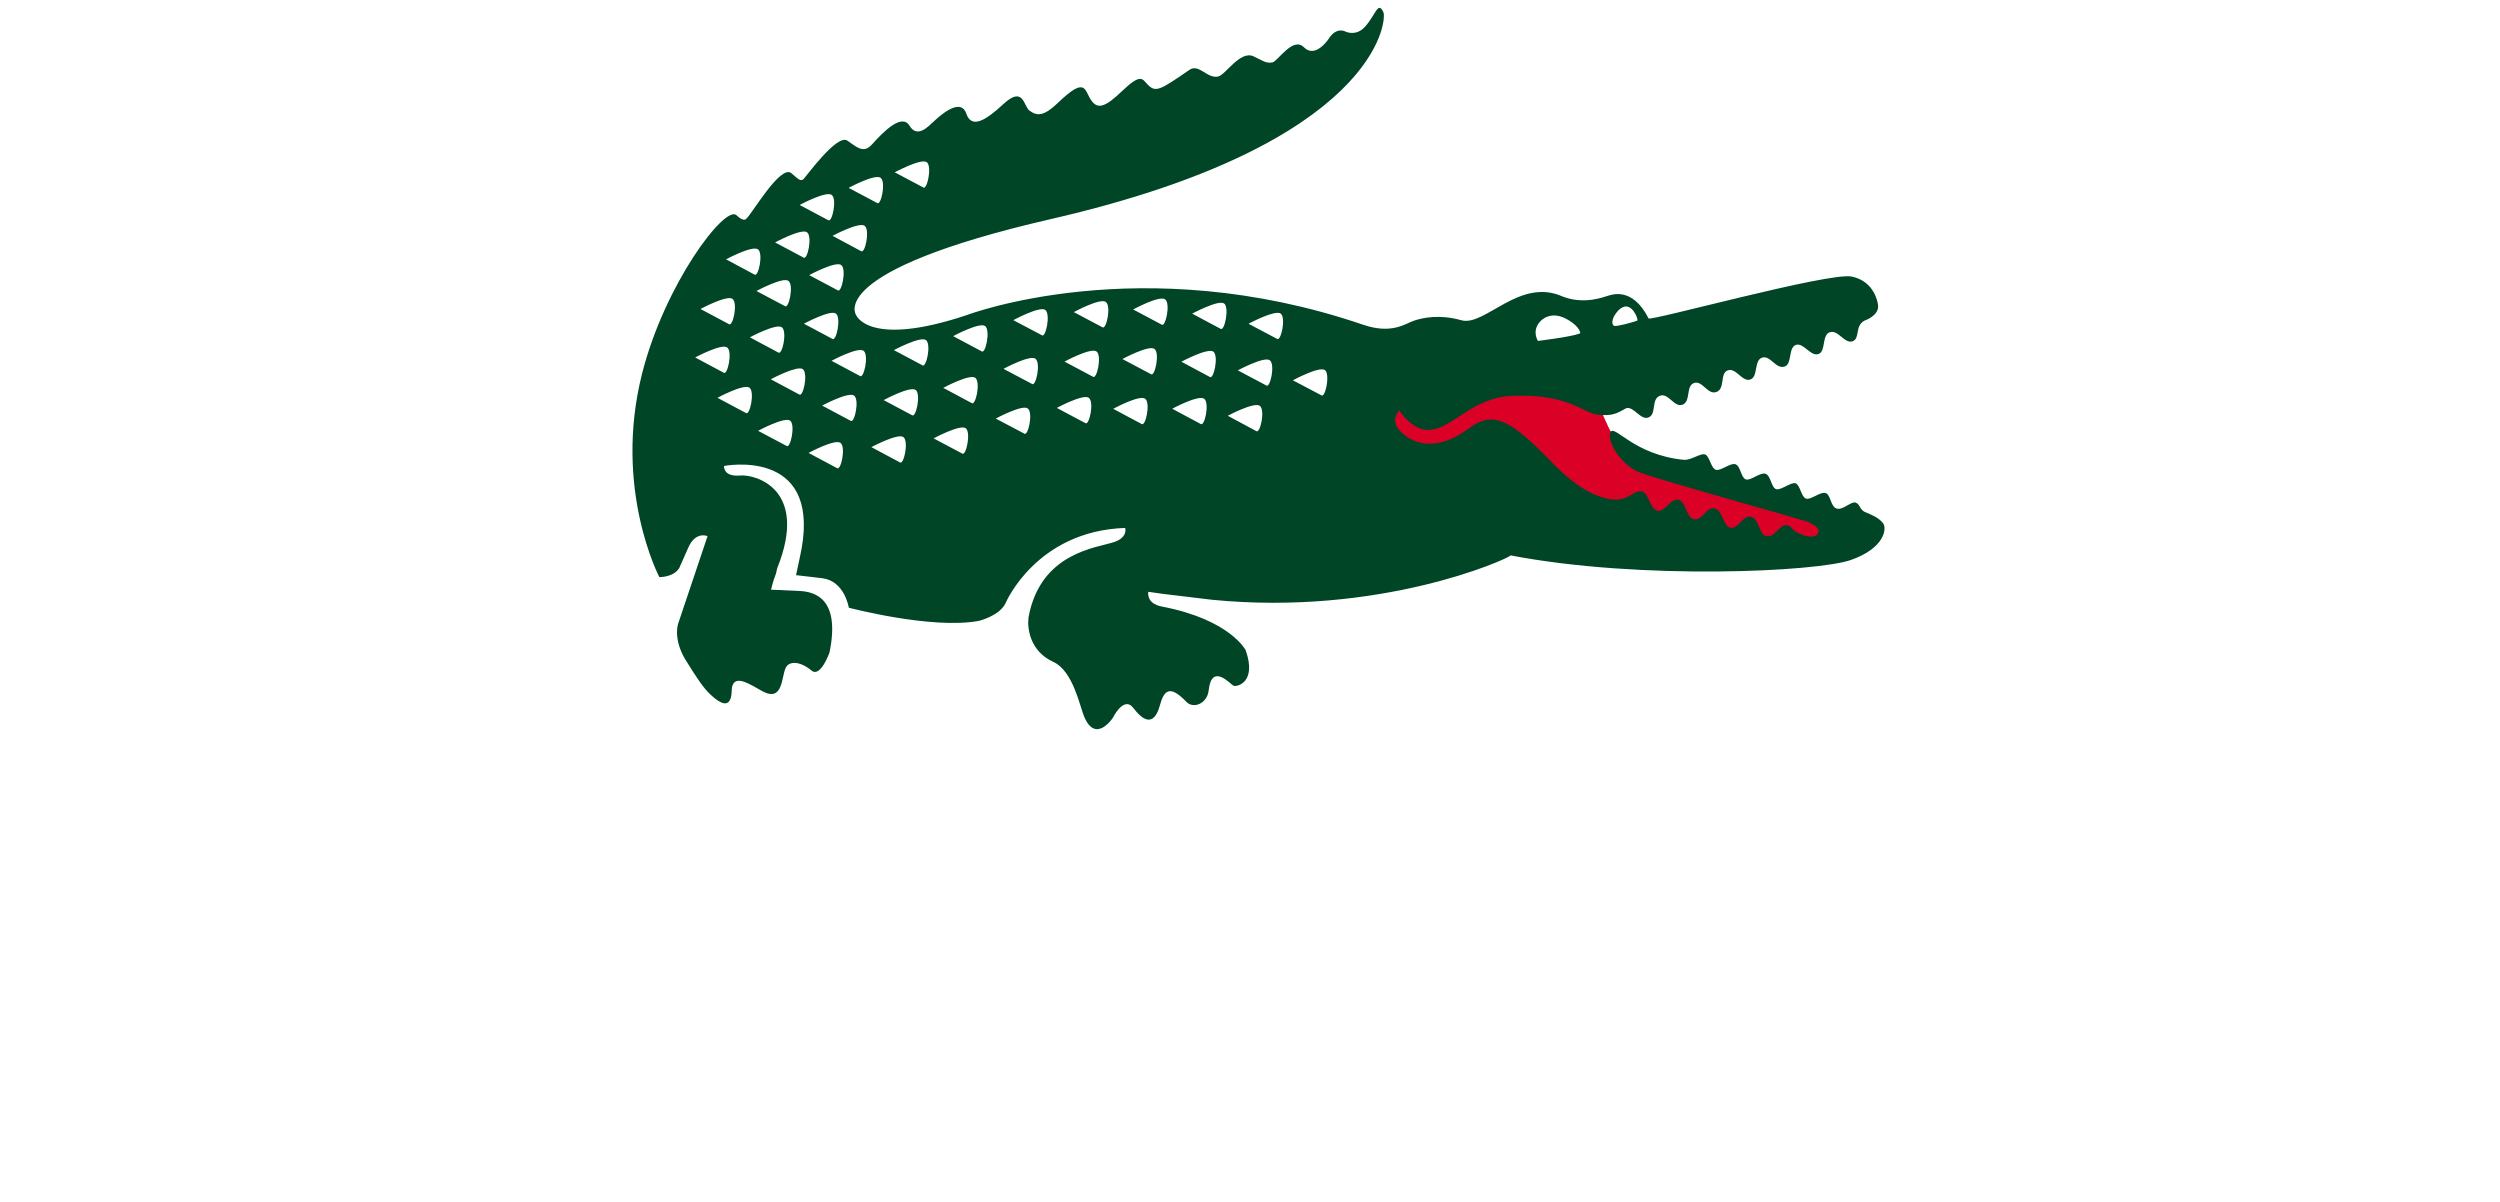 <?xml version="1.0" encoding="UTF-8" standalone="no"?>
<svg xmlns:rdf="http://www.w3.org/1999/02/22-rdf-syntax-ns#" version="1.1" xmlns:dc="http://purl.org/dc/elements/1.1/" viewBox="0 0 299.398 143.928" enable-background="new 0 0 299.398 143.928" width="299.4" xmlns:cc="http://creativecommons.org/ns#" xml:space="preserve" xmlns="http://www.w3.org/2000/svg" overflow="visible" height="143.93">
<g>
	<path fill-rule="evenodd" fill="#db0026" style="color:black" d="m193.31 52.304c-1.4-1.871-1.64-5.18-4.49-5.474-2.77-0.747-5.52-1.544-8.31-2.191-5.47 0.89-10.93 1.78-16.4 2.67l-1.92 8.838c8.84 1.153 17.67 2.305 26.51 3.458 2.31 1.537 4.61 3.074 6.92 4.612 6.02 0.64 12.04 1.28 18.06 1.921 2.82-1.025 5.64-2.05 8.45-3.074-8.76-2.828-17.73-5.081-26.25-8.602-1.04-0.482-1.77-1.364-2.57-2.158z"/><g fill="#004526" transform="matrix(0.987 0 0 0.987 1.947 .936)">
		<path fill="#004526" d="m226.53 62.559c-0.6-0.782-1.57-1.095-2.24-1.395-0.65-0.309-0.56-0.947-1.11-1.132-0.56-0.18-1.54 0.961-2.3 0.724-0.76-0.249-0.7-1.669-1.34-1.879-0.64-0.205-1.78 0.86-2.37 0.671-0.59-0.173-0.71-1.665-1.28-1.855-0.57-0.173-1.77 0.888-2.36 0.706-0.59-0.199-0.63-1.652-1.29-1.868-0.65-0.2-1.8 0.886-2.37 0.69-0.59-0.182-0.65-1.632-1.27-1.843-0.63-0.201-1.8 0.864-2.38 0.672-0.6-0.194-0.76-1.684-1.31-1.864-0.56-0.171-1.66 0.708-2.55 0.657-6.16-0.575-8.52-4.456-8.94-3.308-0.42 1.125 1.28 3.862 3.42 4.786 1.7 0.74 20.07 5.827 20.56 6.054 0.46 0.232 1.63 0.749 1.21 1.419-0.64 0.857-2.43 0.009-2.89-0.369-0.46-0.384-0.36-0.524-0.79-0.64-0.98-0.234-1.53 1.561-2.57 1.321-0.95-0.213-0.88-2.118-1.85-2.34-1.06-0.258-1.54 1.548-2.55 1.312-0.84-0.189-0.95-2.129-1.85-2.346-1.04-0.25-1.51 1.56-2.58 1.309-0.93-0.217-0.88-2.109-1.85-2.342-0.96-0.229-1.64 1.525-2.55 1.318-0.92-0.213-1.05-2.146-1.87-2.339-0.83-0.185-1.49 0.798-2.61 0.944 0 0-3.21 0.869-8.29-4.44-5.1-5.298-7.18-6.328-10.08-4.169-4.74 3.524-7.67 1.194-8.53 0.146-1.03-1.201 0.05-2.305 0.05-2.305s1.5 2.32 3.39 2.362c3.05 0.091 5.35-4.069 10.57-4.143 6.62-0.238 8.35 2.113 10.16 2.3 1.67 0.164 2.23-0.106 3.39-0.779h-0.01c0.94-0.334 1.76 1.479 2.74 1.113 1.04-0.392 0.28-2.219 1.4-2.64 1.04-0.374 1.73 1.462 2.73 1.089 1.05-0.384 0.38-2.262 1.39-2.628 1.04-0.376 1.65 1.479 2.73 1.083 1.09-0.386 0.39-2.245 1.37-2.619 1.02-0.372 1.76 1.454 2.76 1.098 0.95-0.339 0.41-2.283 1.39-2.637 1.03-0.368 1.69 1.464 2.78 1.063 0.9-0.313 0.4-2.259 1.33-2.612 0.93-0.347 1.8 1.457 2.77 1.095 0.9-0.335 0.37-2.269 1.34-2.631 1.02-0.369 1.81 1.435 2.78 1.095 0.95-0.344 0.23-1.904 1.48-2.524 0 0 1.73-0.568 1.62-1.836-0.02-0.213-0.37-2.924-3.22-3.499-2.74-0.55-24.35 5.428-24.63 5.083-1.99-3.93-4.54-2.838-4.93-2.75-0.39 0.1-2.81 1.127-5.48 0.1-5.25-2.375-9.44 3.666-12.31 2.871-2.65-0.744-4.67-0.315-5.78 0.063-1.02 0.352-2.67 1.675-6.16 0.474-26.98-9.214-48.08-1.159-48.08-1.159-11.89 3.973-13.41 0-13.41 0s-3.912-5.316 23.64-11.657c39.61-9.098 40.8-24.154 40.33-25.106-0.65-1.381-0.89 0.246-2.2 1.743-1.09 1.244-2.36 0.629-2.36 0.629-1.25-0.598-2.05 0.825-2.05 0.825s-1.6 2.488-3.02 1.073c-1.36-1.362-3.17 1.712-3.85 1.834-0.8 0.143-1.2-0.252-2.29-0.751-1.62-0.719-3.37 2.245-4.26 2.455-1.37 0.313-2.33-1.613-3.51-0.8-3.52 2.43-4.07 2.768-5.02 1.822-0.7-0.715-0.8-1.491-3.16 0.76-2 1.919-2.95 2.278-3.76 1.058-0.82-1.228-0.61-2.904-4.05 0.395-1.64 1.576-2.48 1.606-3.42 0.898-0.71-0.532-0.7-3.069-3.17-0.772-2.23 2.068-3.86 2.974-4.49 1.138-0.7-2.063-3.33 0.38-3.94 0.955-0.63 0.575-1.99 2.096-2.94 0.526-0.95-1.579-3.22 0.778-4.57 2.274-1.04 1.162-1.88 0.265-2.98-0.472-1.252-0.857-4.993 4.365-5.332 4.678-0.342 0.297-0.603 0-1.46-0.727-1.317-1.116-4.87 5.088-5.445 5.493 0 0-0.243 0.535-1.212-0.39-1.379-1.311-8.696 8.322-11.458 19.221-3.533 13.972 2.096 24.686 2.096 24.686s1.691 0.052 2.411-1.091l1.096-2.47c0.888-2.059 2.344-1.411 2.344-1.411l-3.45 10.272c-0.545 1.353-0.216 3.267 0.99 5.076 1.136 1.818 1.919 3.047 2.83 3.892 2.801 2.638 2.515-0.482 2.588-0.872 0.328-1.67 2.177-0.387 3.63 0.413 2.635 1.479 2.342-1.787 2.92-2.852 0.401-0.763 1.697-0.797 3.103 0.381 1.095 0.915 2.183-2.185 2.183-2.185 1.366-6.605-1.843-7.369-3.579-7.466l-3.514-0.161s0.231-1.005 0.597-1.946l0.157-0.667c3.832-9.549-2.572-11.392-4.488-11.24-2.114 0.189-1.966-1.158-1.966-1.158s11.575-2.279 9.417 9.996c0 0-0.426 2.138-0.682 3.253l3.181 0.371c2.733 0.342 3.223 3.58 3.223 3.58s10.07 2.661 15.78 1.597c0 0 2.55-0.608 3.26-2.196 0 0 3.7-8.713 14.49-9.081 0 0 0.38 1.128-1.34 1.715-2.07 0.697-8.96 1.244-10.39 9.16v0.031c-0.16 1.299 0.19 4.065 3.01 5.346 2.4 1.083 3.24 5.454 3.74 6.634 1.4 3.351 3.49 0.148 3.49 0.148s1.33-2.704 2.47-1.204c1.92 2.53 2.81 1.255 3.25-0.356 0.48-1.739 1.17-2.497 3.19-0.383 0.86 0.918 2.54 0.209 2.71-1.362 0.36-3.458 2.69-0.708 3.03-0.575 0.4 0.152 2.84-0.398 1.47-4.298 0 0-1.84-3.716-10.18-5.319-1.96-0.371-1.64-1.787-1.64-1.787l1.83 0.258c0.55 0.089 5.4 0.627 5.91 0.709 20.34 2.007 35.77-4.891 36.23-5.383 15.8 3.027 37.28 1.995 41.31 0.542 4.05-1.428 4.35-3.795 3.89-4.426zm-32.62-25.207c0.33-0.532 0.64-0.833 0.93-0.978 1.23-0.697 2.01 1.485 1.86 1.565-0.01 0.004-0.04 0.013-0.05 0.018v0.014c-0.19 0.093-2.56 0.764-2.79 0.61-0.47-0.325 0.05-1.229 0.05-1.229zm-8.98 0.69s0.31-0.385 0.9-0.581c0.58-0.212 1.46-0.248 2.63 0.504 1.34 0.853 1.31 1.519 1.31 1.519-0.05 0.022-0.11 0.044-0.17 0.068-0.98 0.376-4.97 0.866-4.97 0.866-0.77-1.43 0.3-2.376 0.3-2.376zm-74.45-19.315c0.67 0.517 0.03 3.494-0.45 3.055l-3.44-1.823s3.21-1.734 3.89-1.232zm-5.6 1.901c0.68 0.505 0.04 3.489-0.44 3.045l-3.44-1.827s3.2-1.735 3.88-1.218zm-1.94 5.821c0.68 0.509 0.04 3.498-0.45 3.066l-3.439-1.849s3.199-1.722 3.889-1.217zm-3.283 7.816l-3.447-1.831s3.206-1.737 3.89-1.226c0.68 0.509 0.03 3.496-0.443 3.057zm-0.649 5.895l-3.437-1.831s3.199-1.729 3.881-1.229c0.678 0.504 0.046 3.479-0.444 3.06zm-0.063-17.457c0.684 0.508 0.039 3.479-0.442 3.056l-3.449-1.837c0.001 0 3.212-1.734 3.891-1.219zm-2.99 4.538c0.675 0.507 0.036 3.479-0.44 3.056l-3.442-1.831c-0.001 0 3.201-1.74 3.882-1.225zm-6.144 7.12s3.212-1.743 3.884-1.227c0.685 0.505 0.04 3.482-0.441 3.051l-3.443-1.824zm2.639 7.457l-3.436-1.838s3.205-1.724 3.881-1.215c0.684 0.506 0.043 3.481-0.445 3.053zm-2.45-12.51c0.678 0.496 0.037 3.479-0.444 3.048l-3.431-1.837s3.187-1.724 3.875-1.211zm-3.097 6.004c0.682 0.505 0.043 3.5-0.449 3.059l-3.435-1.828c0.001 0 3.204-1.721 3.884-1.231zm-4.525 7.113s3.203-1.722 3.882-1.215c0.687 0.502 0.033 3.488-0.439 3.055l-3.443-1.84zm6.141 6.728l-3.439-1.833s3.205-1.736 3.886-1.227c0.681 0.511 0.031 3.486-0.447 3.06zm4.933 3.996l-3.44-1.825s3.207-1.736 3.887-1.232c0.675 0.5 0.024 3.498-0.447 3.057zm1.542-6.238l-3.442-1.839s3.206-1.722 3.886-1.229c0.681 0.51 0.036 3.487-0.444 3.068zm4.576 8.93l-3.434-1.83s3.187-1.732 3.874-1.224c0.68 0.511 0.05 3.474-0.44 3.054zm1.65-5.746l-3.435-1.83s3.195-1.722 3.875-1.214c0.68 0.501 0.05 3.483-0.44 3.044zm1.14-5.431l-3.437-1.834s3.197-1.722 3.887-1.216c0.68 0.512 0.03 3.478-0.45 3.05zm4.84 10.483l-3.44-1.842s3.2-1.719 3.88-1.22c0.69 0.507 0.04 3.497-0.44 3.062zm1.48-5.721l-3.43-1.827s3.2-1.741 3.89-1.226c0.66 0.492 0.02 3.48-0.46 3.053zm1.25-6.061l-3.44-1.832s3.21-1.717 3.89-1.219c0.68 0.509 0.03 3.483-0.45 3.051zm4.83 10.709l-3.45-1.831s3.21-1.734 3.9-1.229c0.67 0.521 0.02 3.501-0.45 3.06zm1.16-6.12l-3.44-1.84s3.21-1.727 3.88-1.225c0.69 0.514 0.04 3.479-0.44 3.065zm1.2-6.283l-3.44-1.834s3.2-1.725 3.88-1.223c0.68 0.52 0.04 3.489-0.44 3.057zm5.17 9.984l-3.44-1.815s3.21-1.733 3.88-1.229c0.69 0.505 0.04 3.479-0.44 3.044zm0.94-6.028l-3.44-1.822s3.2-1.73 3.87-1.231c0.7 0.511 0.05 3.501-0.43 3.053zm1.2-5.908l-3.45-1.821s3.21-1.741 3.88-1.239c0.68 0.514 0.04 3.501-0.43 3.06zm5.27 10.662l-3.44-1.834s3.19-1.733 3.88-1.226c0.69 0.512 0.04 3.483-0.44 3.06zm0.93-5.628l-3.44-1.826s3.21-1.745 3.89-1.225c0.68 0.492 0.03 3.486-0.45 3.051zm1.14-6.004l-3.45-1.828s3.21-1.749 3.89-1.228c0.68 0.51 0.05 3.481-0.44 3.056zm4.76 11.738l-3.43-1.831s3.2-1.739 3.88-1.22c0.68 0.501 0.04 3.478-0.45 3.051zm1.14-6.043l-3.45-1.827s3.21-1.743 3.89-1.226c0.68 0.511 0.03 3.483-0.44 3.053zm1.29-6.015l-3.44-1.828s3.2-1.743 3.88-1.224c0.69 0.504 0.04 3.487-0.44 3.052zm4.74 12.058l-3.44-1.84s3.2-1.729 3.88-1.21c0.68 0.5 0.05 3.477-0.44 3.05zm1.1-5.708l-3.43-1.837s3.2-1.715 3.88-1.226c0.68 0.513 0.04 3.498-0.45 3.063zm1.31-5.841l-3.43-1.829s3.2-1.727 3.88-1.228c0.67 0.507 0.03 3.488-0.45 3.057zm4.33 12.411l-3.44-1.85s3.21-1.715 3.89-1.204c0.68 0.496 0.04 3.48-0.45 3.054zm1.22-5.535l-3.44-1.825s3.21-1.73 3.88-1.224c0.69 0.516 0.03 3.488-0.44 3.049zm1.31-5.654l-3.45-1.822s3.21-1.733 3.9-1.238c0.68 0.504 0.02 3.479-0.45 3.06zm5.37 6.848l-3.44-1.812s3.2-1.737 3.89-1.239c0.67 0.512 0.03 3.489-0.45 3.051z"/>
	</g>
</g>
</svg>
